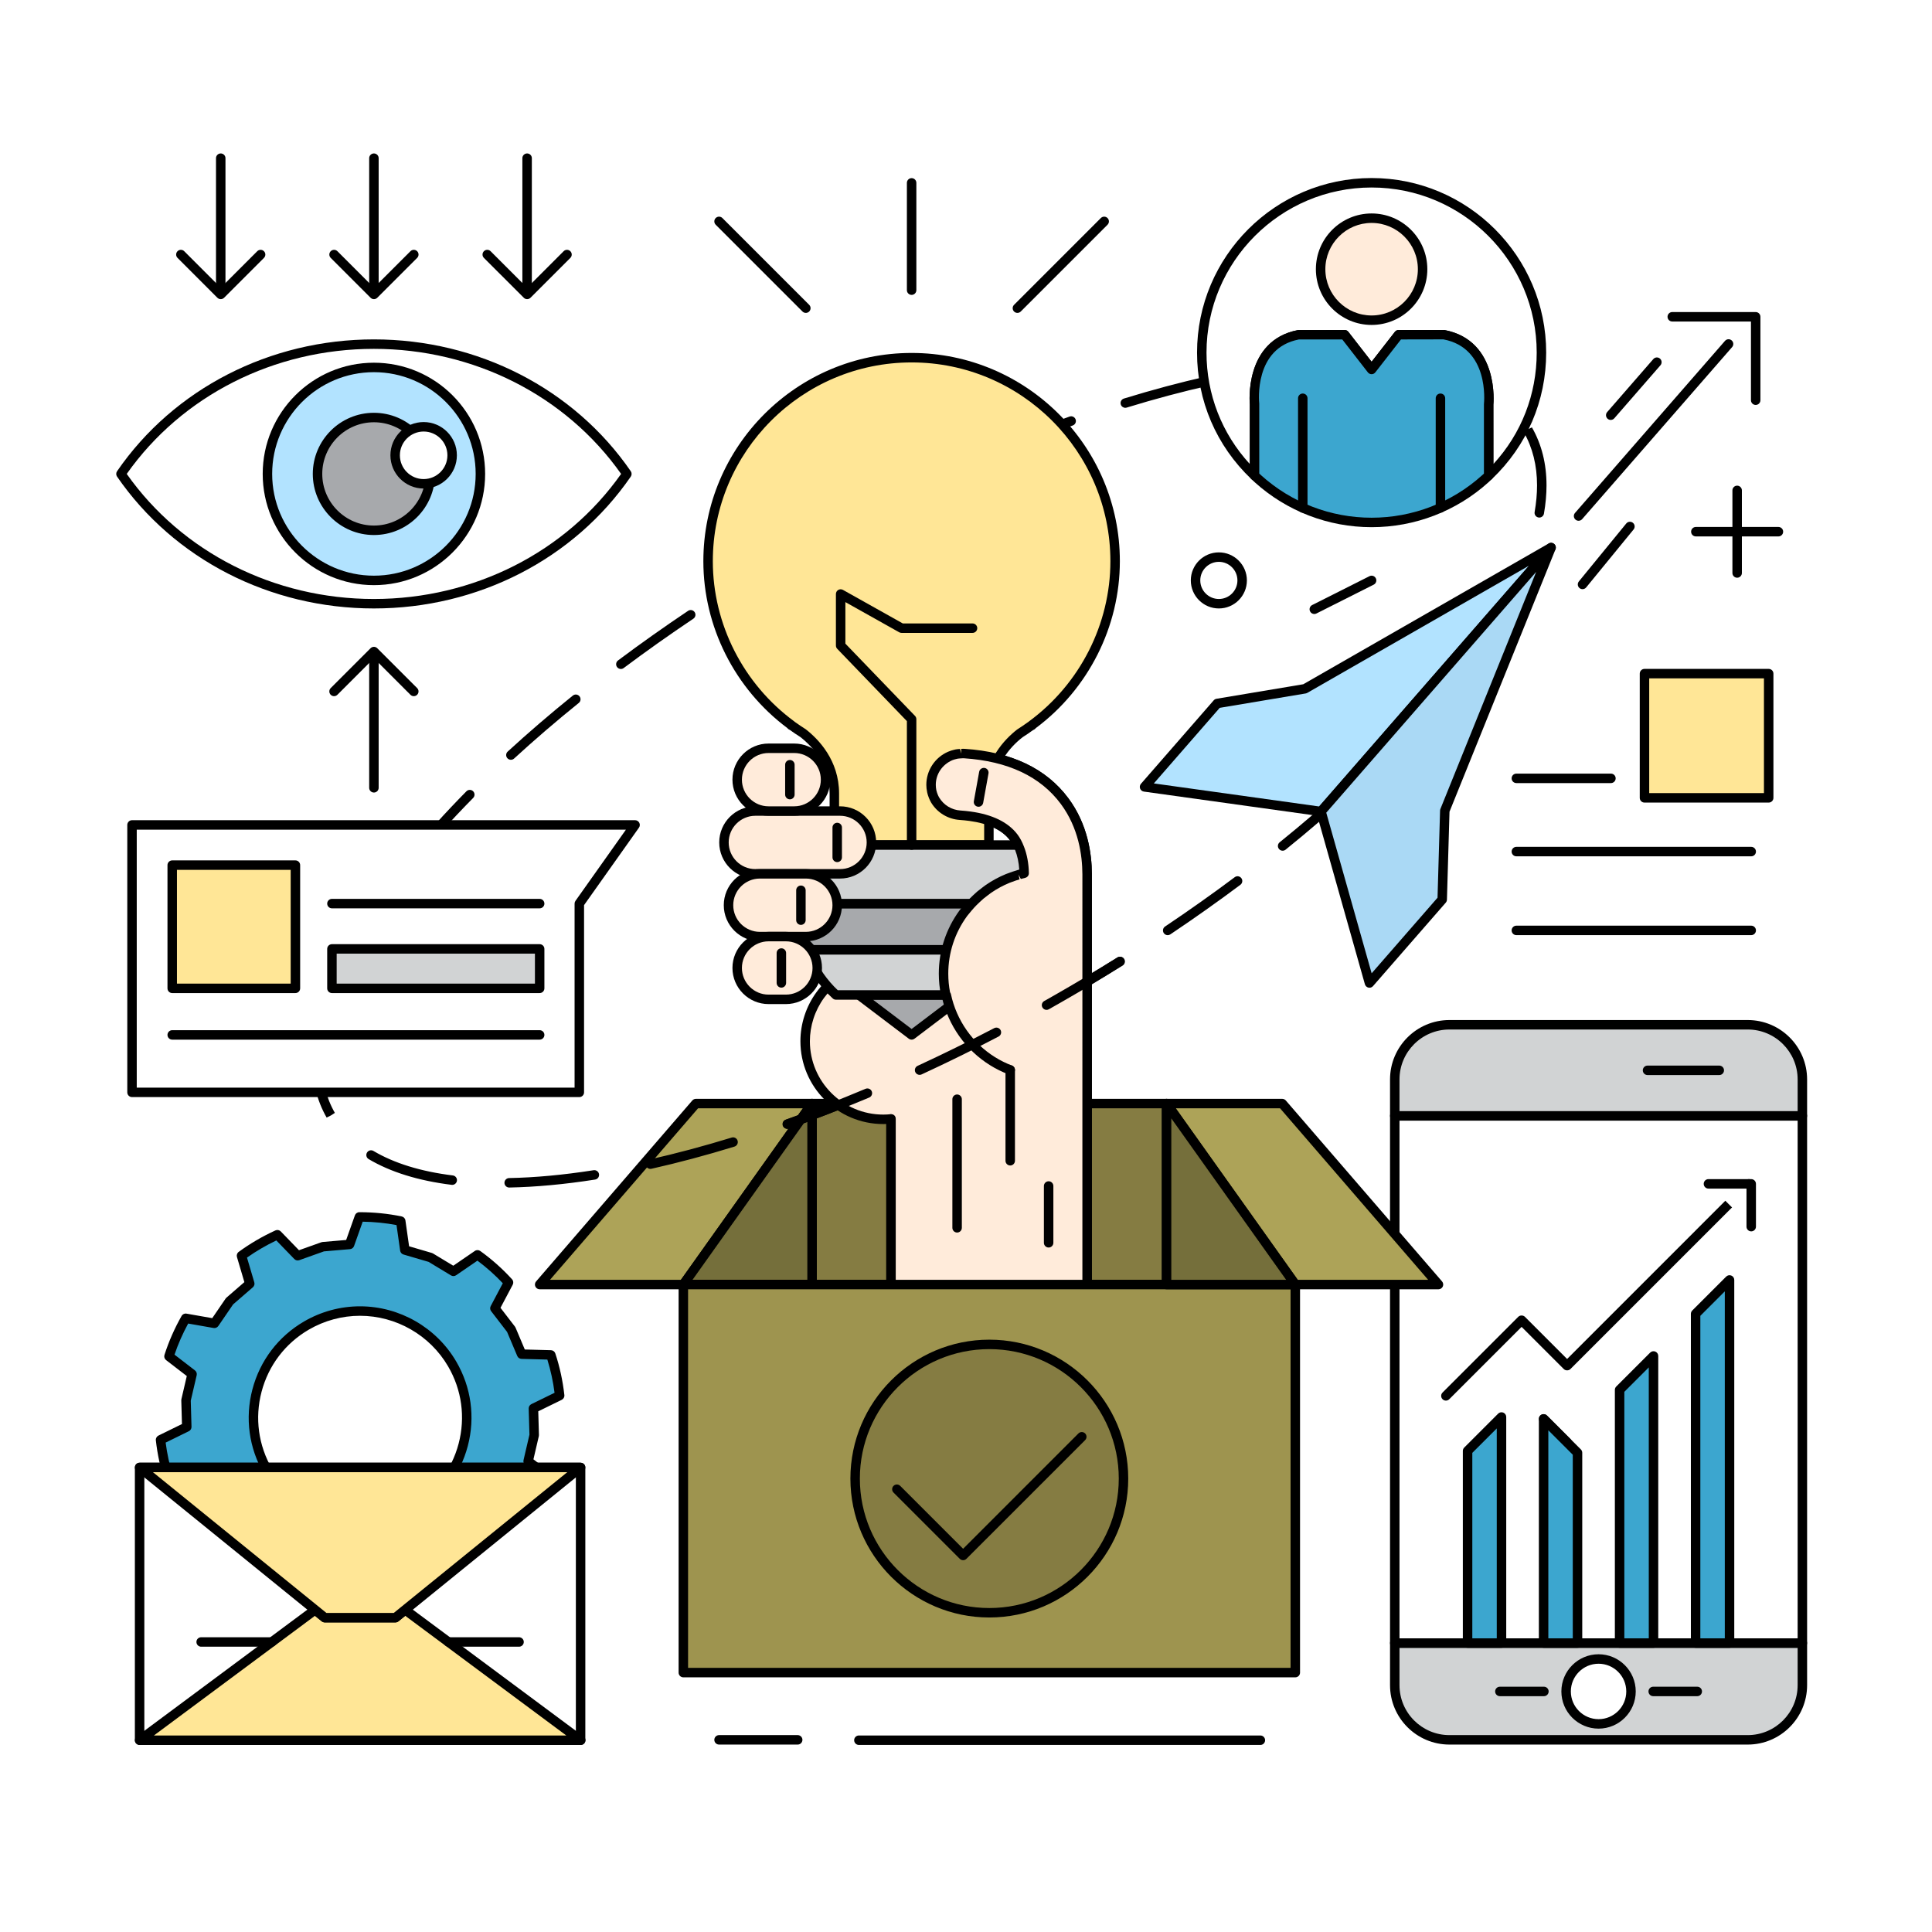 <?xml version="1.0" encoding="utf-8"?>
<!-- Generator: Adobe Illustrator 27.5.0, SVG Export Plug-In . SVG Version: 6.00 Build 0)  -->
<svg version="1.1" id="Layer_1" xmlns="http://www.w3.org/2000/svg" xmlns:xlink="http://www.w3.org/1999/xlink" x="0px" y="0px"
	 viewBox="0 0 800 800" style="enable-background:new 0 0 800 800;" xml:space="preserve">
<g>
	<rect style="fill:#FFFFFF;" width="800" height="800"/>
</g>
<g>
	<g>
		<g>
			<path style="fill:#D1D3D4;" d="M577.541,697.799c0,12.498,10.122,22.631,22.624,22.631h123.531
				c12.495,0,22.628-10.133,22.628-22.631v-17.444H577.541V697.799z"/>
			<path d="M723.696,722.39H600.165c-13.555,0-24.583-11.032-24.583-24.591v-17.444c0-1.083,0.876-1.96,1.959-1.96h168.783
				c1.083,0,1.96,0.877,1.96,1.96v17.444C748.284,711.357,737.255,722.39,723.696,722.39z M579.502,682.315v15.484
				c0,11.4,9.271,20.672,20.663,20.672h123.531c11.396,0,20.668-9.271,20.668-20.672v-15.484H579.502z"/>
		</g>
		<g>
			<rect x="577.541" y="462.053" style="fill:#FFFFFF;" width="168.783" height="218.302"/>
			<path d="M746.324,682.315H577.541c-1.083,0-1.959-0.877-1.959-1.96V462.053c0-1.083,0.876-1.96,1.959-1.96h168.783
				c1.083,0,1.96,0.877,1.96,1.96v218.302C748.284,681.438,747.407,682.315,746.324,682.315z M579.502,678.394h164.862V464.012
				H579.502V678.394z"/>
		</g>
		<g>
			<path style="fill:#D1D3D4;" d="M746.324,446.971c0-12.499-10.133-22.633-22.628-22.633H600.165
				c-12.502,0-22.624,10.134-22.624,22.633v15.082h168.783V446.971z"/>
			<path d="M746.324,464.012H577.541c-1.083,0-1.959-0.876-1.959-1.959v-15.082c0-13.56,11.028-24.592,24.583-24.592h123.531
				c13.559,0,24.588,11.032,24.588,24.592v15.082C748.284,463.136,747.407,464.012,746.324,464.012z M579.502,460.093h164.862
				v-13.122c0-11.4-9.271-20.672-20.668-20.672H600.165c-11.392,0-20.663,9.272-20.663,20.672V460.093z"/>
		</g>
	</g>
	<g>
		<path style="fill:#FFFFFF;" d="M675.363,700.39c0,7.424-6.006,13.442-13.429,13.442c-7.427,0-13.444-6.018-13.444-13.442
			c0-7.418,6.018-13.435,13.444-13.435C669.357,686.954,675.363,692.972,675.363,700.39z"/>
		<path d="M661.935,715.791c-8.494,0-15.404-6.91-15.404-15.401c0-8.489,6.91-15.396,15.404-15.396
			c8.487,0,15.389,6.906,15.389,15.396C677.323,708.881,670.422,715.791,661.935,715.791z M661.935,688.914
			c-6.331,0-11.483,5.148-11.483,11.475c0,6.333,5.152,11.481,11.483,11.481c6.324,0,11.47-5.147,11.47-11.481
			C673.404,694.063,668.259,688.914,661.935,688.914z"/>
	</g>
	<g>
		<line style="fill:#FFFFFF;" x1="684.559" y1="700.39" x2="702.796" y2="700.39"/>
		<path d="M702.796,702.351h-18.237c-1.083,0-1.96-0.877-1.96-1.961c0-1.082,0.877-1.959,1.96-1.959h18.237
			c1.083,0,1.96,0.877,1.96,1.959C704.756,701.474,703.879,702.351,702.796,702.351z"/>
	</g>
	<g>
		<line style="fill:#FFFFFF;" x1="621.066" y1="700.39" x2="639.304" y2="700.39"/>
		<path d="M639.304,702.351h-18.237c-1.083,0-1.96-0.877-1.96-1.961c0-1.082,0.877-1.959,1.96-1.959h18.237
			c1.083,0,1.959,0.877,1.959,1.959C641.263,701.474,640.387,702.351,639.304,702.351z"/>
	</g>
	<g>
		<line style="fill:#FFFFFF;" x1="711.913" y1="443.199" x2="682.208" y2="443.199"/>
		<path d="M711.913,445.159h-29.705c-1.083,0-1.96-0.876-1.96-1.96c0-1.083,0.877-1.96,1.96-1.96h29.705
			c1.084,0,1.961,0.877,1.961,1.96C713.874,444.283,712.997,445.159,711.913,445.159z"/>
	</g>
	<g>
		<polyline style="fill:#FFFFFF;" points="598.719,578.004 630.063,546.656 648.904,565.498 724.186,490.212 		"/>
		<path d="M598.719,579.964c-0.502,0-1.004-0.191-1.386-0.574c-0.767-0.766-0.767-2.006,0-2.771l31.344-31.349
			c0.734-0.735,2.037-0.735,2.771,0l17.456,17.456l73.896-73.9c0.766-0.767,2.006-0.767,2.771,0c0.766,0.766,0.766,2.006,0,2.771
			l-75.282,75.286c-0.735,0.735-2.037,0.735-2.772,0l-17.455-17.456l-29.958,29.962
			C599.721,579.773,599.221,579.964,598.719,579.964z"/>
	</g>
	<g>
		<polyline style="fill:#FFFFFF;" points="707.431,490.212 725.144,490.212 725.144,507.924 		"/>
		<path d="M725.144,509.884c-1.083,0-1.96-0.877-1.96-1.96v-15.752h-15.753c-1.083,0-1.959-0.877-1.959-1.96
			c0-1.083,0.876-1.96,1.959-1.96h17.713c1.084,0,1.959,0.877,1.959,1.96v17.712C727.102,509.007,726.227,509.884,725.144,509.884z"
			/>
	</g>
	<g>
		<polygon style="fill:#3CA6CF;" points="607.691,680.354 621.741,680.354 621.741,586.744 607.691,600.788 		"/>
		<path d="M621.741,682.315h-14.05c-1.083,0-1.96-0.877-1.96-1.96v-79.566c0-0.521,0.206-1.018,0.574-1.386l14.049-14.045
			c0.563-0.563,1.408-0.723,2.137-0.425c0.73,0.303,1.209,1.019,1.209,1.811v93.61C623.7,681.438,622.823,682.315,621.741,682.315z
			 M609.651,678.394h10.129v-86.92L609.651,601.6V678.394z"/>
	</g>
	<g>
		
			<rect x="644.038" y="585.508" transform="matrix(0.707 -0.707 0.707 0.707 -230.255 628.736)" style="fill:#FFFFFF;" width="0.002" height="13.762"/>
		<path d="M648.904,599.216c-0.218,0-0.44-0.039-0.648-0.111c-0.004,0-0.004,0-0.004,0s0,0-0.004,0l0,0
			c-0.003,0-0.003-0.005-0.003-0.005c-0.004,0-0.004,0-0.004,0h-0.004c-0.168-0.06-0.333-0.145-0.483-0.256l0,0
			c-0.003-0.004-0.007-0.004-0.011-0.007l0,0c0,0,0-0.004-0.004-0.004l0,0c0,0-0.004,0-0.004-0.005l0,0
			c-0.003,0-0.003,0-0.003-0.004c0,0,0,0-0.004,0l0,0c-0.004-0.004-0.004-0.004-0.004-0.004s-0.009-0.003-0.005-0.003h-0.004v-0.004
			c-0.003,0-0.003,0-0.003,0l-0.004-0.004l0,0l-0.004-0.004l0,0c-0.004,0-0.004-0.004-0.004-0.004h-0.004c0,0,0-0.003-0.004-0.003
			l0,0l-0.003-0.004l0,0l-0.005-0.005l0,0c-0.004,0-0.004-0.004-0.004-0.004c-0.004,0-0.004,0-0.004,0s0-0.004-0.004-0.004l0,0
			l-0.003-0.003l0,0c-0.016-0.012-0.031-0.027-0.046-0.039l0,0c-0.027-0.022-0.051-0.045-0.077-0.068l0,0l-0.004-0.004l0,0
			c-0.004-0.004-0.004-0.004-0.004-0.004s0,0-0.004-0.003l0,0c-0.003,0-0.003-0.005-0.003-0.005s0,0-0.004-0.004l0,0
			c0,0,0,0-0.004-0.004l0,0l-0.004-0.004l0,0c-0.005-0.004-0.005-0.004-0.005-0.004l0,0l-9.73-9.73
			c-0.386-0.387-0.578-0.893-0.574-1.393c0-0.502,0.192-1,0.574-1.383c0.767-0.766,2.006-0.766,2.772,0l9.73,9.734
			c0,0,0,0,0.004,0.004l0,0l0.003,0.005l0,0c0.004,0.003,0.004,0.003,0.004,0.003s0,0,0.004,0.004l0,0c0,0,0,0,0.005,0.004l0,0
			l0.004,0.004l0,0l0.003,0.004l0,0c0.732,0.762,0.732,1.964-0.003,2.722l0,0c-0.004,0.003-0.004,0.003-0.004,0.003l-0.005,0.004
			c0,0,0,0-0.004,0.005l0,0c0,0,0,0-0.004,0.004l0,0l-0.003,0.004l0,0c-0.004,0.003-0.004,0.003-0.004,0.003l0,0l0,0
			c0,0,0,0-0.004,0.004l0,0c0,0,0,0-0.004,0.004l0,0c0,0.004-0.004,0.004-0.004,0.004s0,0-0.003,0.004l0,0c0,0,0,0-0.004,0.005l0,0
			l-0.005,0.003l0,0l-0.004,0.004l0,0C649.884,599.031,649.394,599.216,648.904,599.216z"/>
	</g>
	<g>
		<polygon style="fill:#3CA6CF;" points="648.904,597.255 639.174,587.524 639.174,680.354 653.214,680.354 653.214,601.559 
			648.904,597.255 		"/>
		<path d="M653.214,682.315h-14.04c-1.084,0-1.961-0.877-1.961-1.96v-92.83c0-0.793,0.479-1.509,1.21-1.812
			c0.731-0.294,1.573-0.134,2.137,0.426l14.041,14.033c0.367,0.368,0.574,0.865,0.574,1.387v78.796
			C655.175,681.438,654.298,682.315,653.214,682.315z M641.133,678.394h10.121V602.37l-10.121-10.114V678.394z"/>
	</g>
	<g>
		<polygon style="fill:#3CA6CF;" points="670.644,680.354 684.688,680.354 684.688,561.471 670.644,575.512 		"/>
		<path d="M684.688,682.315h-14.045c-1.084,0-1.96-0.877-1.96-1.96V575.512c0-0.521,0.207-1.018,0.574-1.386l14.045-14.041
			c0.564-0.564,1.413-0.728,2.137-0.425c0.73,0.302,1.209,1.017,1.209,1.81v118.884
			C686.648,681.438,685.772,682.315,684.688,682.315z M672.603,678.394h10.125V566.202l-10.125,10.121V678.394z"/>
	</g>
	<g>
		<polygon style="fill:#3CA6CF;" points="702.114,544.042 702.114,680.354 716.162,680.354 716.162,529.996 		"/>
		<path d="M716.162,682.315h-14.048c-1.084,0-1.96-0.877-1.96-1.96V544.042c0-0.521,0.206-1.019,0.574-1.386l14.049-14.046
			c0.563-0.562,1.404-0.723,2.136-0.424c0.731,0.302,1.21,1.018,1.21,1.81v150.358C718.123,681.438,717.246,682.315,716.162,682.315
			z M704.073,678.394h10.13V534.727l-10.13,10.125V678.394z"/>
	</g>
</g>
<g>
	<polygon style="fill:#857C42;" points="409.644,531.902 409.659,531.902 483.051,531.902 483.051,456.961 482.848,456.961 
		409.659,456.961 409.644,456.961 336.256,456.961 336.256,531.902 	"/>
	<path d="M483.051,533.863H336.256c-1.083,0-1.96-0.877-1.96-1.961v-74.941c0-1.083,0.877-1.96,1.96-1.96h146.591
		c1.083,0,2.162,0.877,2.162,1.96v74.941C485.01,532.986,484.133,533.863,483.051,533.863z M338.216,529.943h142.875v-71.022
		H338.216V529.943z"/>
</g>
<g>
	<polygon style="fill:#ADA358;" points="288.165,456.961 223.463,531.902 282.958,531.902 336.256,456.961 	"/>
	<path d="M282.958,533.863h-59.495c-0.766,0-1.462-0.448-1.784-1.146c-0.318-0.696-0.199-1.515,0.298-2.098l64.702-74.941
		c0.375-0.428,0.915-0.678,1.485-0.678h48.092c0.735,0,1.405,0.41,1.742,1.06c0.337,0.655,0.279,1.44-0.146,2.036l-53.298,74.942
		C284.187,533.557,283.594,533.863,282.958,533.863z M227.743,529.943h54.205l50.511-71.022H289.06L227.743,529.943z"/>
</g>
<g>
	<polygon style="fill:#756F3B;" points="336.256,456.961 282.958,531.902 336.256,531.902 	"/>
	<path d="M336.256,533.863h-53.298c-0.735,0-1.405-0.41-1.742-1.061c-0.337-0.655-0.279-1.439,0.146-2.036l53.298-74.942
		c0.494-0.692,1.371-0.988,2.193-0.73c0.812,0.26,1.363,1.014,1.363,1.867v74.941C338.216,532.986,337.34,533.863,336.256,533.863z
		 M286.756,529.943h47.54v-66.846L286.756,529.943z"/>
</g>
<g>
	<path d="M210.842,491.731c-1.064,0-1.941-0.854-1.96-1.922c-0.019-1.083,0.842-1.979,1.922-1.998
		c10.772-0.203,22.547-1.298,35.003-3.25c1.045-0.164,2.067,0.559,2.239,1.635c0.168,1.067-0.563,2.071-1.634,2.239
		c-12.629,1.98-24.584,3.089-35.532,3.296C210.865,491.731,210.854,491.731,210.842,491.731z M187.265,490.629
		c-0.08,0-0.16-0.004-0.245-0.015c-13.762-1.7-25.326-5.287-34.372-10.658c-0.934-0.551-1.24-1.753-0.685-2.683
		c0.547-0.935,1.753-1.245,2.684-0.686c8.579,5.092,19.63,8.502,32.856,10.137c1.072,0.134,1.837,1.11,1.704,2.185
		C189.083,489.902,188.237,490.629,187.265,490.629z M269.311,484.01c-0.9,0-1.707-0.62-1.914-1.531
		c-0.233-1.056,0.429-2.105,1.486-2.343c10.979-2.461,22.448-5.522,34.092-9.099c1.026-0.321,2.132,0.26,2.446,1.297
		c0.318,1.034-0.26,2.129-1.298,2.447c-11.736,3.605-23.305,6.695-34.384,9.184C269.595,483.995,269.453,484.01,269.311,484.01z
		 M325.978,467.439c-0.808,0-1.561-0.501-1.849-1.305c-0.359-1.019,0.172-2.141,1.194-2.504
		c10.811-3.832,21.893-8.131,32.933-12.778c1.007-0.409,2.151,0.054,2.568,1.045c0.421,0.999-0.049,2.147-1.044,2.568
		c-11.113,4.675-22.264,9-33.147,12.862C326.418,467.404,326.196,467.439,325.978,467.439z M135.257,462.769l1.753-0.877
		l-1.757,0.869c-3.989-6.955-6.014-15.021-6.014-23.956c0-3.709,0.352-7.618,1.044-11.606c0.184-1.068,1.221-1.811,2.263-1.596
		c1.068,0.183,1.784,1.197,1.596,2.262c-0.651,3.774-0.983,7.453-0.983,10.94c0,8.242,1.852,15.653,5.501,22.023l-1.65,1.064
		L135.257,462.769z M380.631,445.079c-0.739,0-1.448-0.421-1.78-1.137c-0.452-0.983-0.024-2.148,0.956-2.604
		c10.55-4.872,21.219-10.121,31.716-15.607c0.961-0.494,2.14-0.13,2.646,0.83c0.501,0.961,0.129,2.144-0.831,2.646
		c-10.55,5.513-21.28,10.792-31.884,15.691C381.186,445.022,380.907,445.079,380.631,445.079z M433.201,418.168
		c-0.681,0-1.348-0.36-1.707-1c-0.532-0.94-0.199-2.135,0.747-2.667c1.695-0.957,3.392-1.918,5.087-2.887
		c8.51-4.873,17.027-9.972,25.318-15.151c0.912-0.57,2.124-0.299,2.699,0.624c0.574,0.915,0.295,2.125-0.624,2.699
		c-8.33,5.21-16.893,10.332-25.448,15.228c-1.704,0.977-3.408,1.944-5.111,2.901C433.859,418.087,433.531,418.168,433.201,418.168z
		 M139.165,406.982c-0.26,0-0.521-0.05-0.773-0.161c-0.996-0.425-1.455-1.581-1.026-2.572c4.238-9.861,10.152-20.342,17.575-31.152
		c0.612-0.888,1.83-1.114,2.726-0.505c0.892,0.612,1.117,1.833,0.505,2.726c-7.277,10.6-13.065,20.855-17.207,30.479
		C140.647,406.538,139.924,406.982,139.165,406.982z M483.52,387.237c-0.631,0-1.247-0.307-1.626-0.869
		c-0.604-0.899-0.364-2.117,0.535-2.718c9.884-6.63,19.589-13.501,28.845-20.422c0.865-0.655,2.09-0.475,2.744,0.394
		c0.647,0.869,0.472,2.098-0.394,2.745c-9.31,6.963-19.071,13.872-29.014,20.537C484.279,387.13,483.895,387.237,483.52,387.237z
		 M170.773,357.294c-0.436,0-0.876-0.145-1.24-0.444c-0.838-0.685-0.96-1.918-0.275-2.756c7.094-8.67,15.128-17.567,23.879-26.437
		c0.758-0.769,1.999-0.776,2.771-0.015c0.769,0.758,0.777,1.998,0.015,2.771c-8.663,8.781-16.617,17.585-23.634,26.161
		C171.903,357.049,171.34,357.294,170.773,357.294z M531.111,352.26c-0.57,0-1.137-0.249-1.523-0.727
		c-0.681-0.842-0.552-2.079,0.291-2.756c9.394-7.587,18.405-15.332,26.789-23.018c0.792-0.728,2.036-0.678,2.767,0.119
		c0.731,0.796,0.678,2.036-0.118,2.768c-8.441,7.744-17.518,15.542-26.972,23.178C531.98,352.119,531.544,352.26,531.111,352.26z
		 M211.55,314.611c-0.528,0-1.056-0.214-1.443-0.635c-0.731-0.796-0.682-2.037,0.119-2.768c8.483-7.787,17.556-15.584,26.969-23.183
		c0.842-0.681,2.075-0.547,2.756,0.291c0.681,0.842,0.551,2.078-0.291,2.756c-9.352,7.549-18.363,15.293-26.785,23.022
		C212.499,314.44,212.025,314.611,211.55,314.611z M575.016,312.771c-0.498,0-0.995-0.188-1.379-0.566
		c-0.768-0.758-0.777-2.002-0.015-2.772c8.655-8.762,16.609-17.563,23.642-26.149c0.685-0.842,1.918-0.961,2.756-0.276
		c0.839,0.685,0.961,1.922,0.276,2.756c-7.108,8.682-15.148,17.574-23.888,26.425C576.026,312.575,575.521,312.771,575.016,312.771z
		 M257.085,277.009c-0.597,0-1.183-0.272-1.569-0.785c-0.647-0.869-0.471-2.098,0.395-2.745
		c9.333-6.978,19.094-13.892,29.009-20.541c0.884-0.597,2.109-0.371,2.718,0.536c0.605,0.9,0.364,2.117-0.536,2.718
		c-9.857,6.615-19.561,13.486-28.841,20.426C257.908,276.882,257.494,277.009,257.085,277.009z M613.001,267.623
		c-0.383,0-0.77-0.111-1.109-0.345c-0.894-0.612-1.118-1.834-0.506-2.726c7.276-10.584,13.073-20.836,17.227-30.475
		c0.424-0.991,1.585-1.462,2.576-1.022c0.991,0.429,1.45,1.58,1.022,2.576c-4.253,9.873-10.175,20.35-17.594,31.142
		C614.237,267.324,613.621,267.623,613.001,267.623z M305.846,243.674c-0.651,0-1.29-0.325-1.662-0.922
		c-0.574-0.915-0.294-2.124,0.624-2.699c8.299-5.19,16.89-10.335,25.529-15.286c1.677-0.961,3.354-1.914,5.03-2.852
		c0.938-0.52,2.136-0.195,2.668,0.754c0.528,0.945,0.191,2.14-0.754,2.668c-1.669,0.93-3.331,1.875-4.992,2.829
		c-8.601,4.927-17.146,10.045-25.407,15.209C306.563,243.579,306.202,243.674,305.846,243.674z M357.092,214.317
		c-0.705,0-1.386-0.383-1.738-1.053c-0.501-0.961-0.129-2.144,0.831-2.646c10.584-5.527,21.311-10.81,31.88-15.695
		c0.984-0.451,2.148-0.026,2.604,0.957c0.451,0.984,0.022,2.148-0.958,2.604c-10.516,4.857-21.184,10.109-31.711,15.61
		C357.708,214.244,357.399,214.317,357.092,214.317z M637.389,214.313c-0.114,0-0.225-0.008-0.34-0.031
		c-1.068-0.184-1.78-1.202-1.593-2.266c0.666-3.813,1.003-7.526,1.003-11.04c0-8.238-1.85-15.649-5.497-22.023l1.597-1.152
		l1.707-0.961l-1.707,0.961l1.784-0.827c4.012,7.009,6.036,15.071,6.036,24.002c0,3.74-0.356,7.679-1.064,11.714
		C639.15,213.643,638.323,214.313,637.389,214.313z M410.509,189.121c-0.766,0-1.493-0.452-1.807-1.198
		c-0.421-0.999,0.05-2.147,1.045-2.568c11.143-4.686,22.295-9.015,33.142-12.866c1.004-0.368,2.137,0.172,2.504,1.194
		c0.36,1.018-0.172,2.14-1.194,2.504c-10.775,3.82-21.858,8.123-32.929,12.781C411.022,189.071,410.762,189.121,410.509,189.121z
		 M465.966,168.863c-0.838,0-1.615-0.54-1.872-1.386c-0.317-1.034,0.261-2.128,1.298-2.446c11.764-3.614,23.332-6.707,34.38-9.188
		c1.071-0.226,2.106,0.433,2.343,1.486c0.237,1.056-0.429,2.105-1.485,2.342c-10.948,2.458-22.417,5.52-34.09,9.103
		C466.349,168.836,466.157,168.863,465.966,168.863z M615.887,163.412c-0.341,0-0.685-0.088-0.995-0.271
		c-8.59-5.073-19.649-8.468-32.875-10.095c-1.076-0.13-1.841-1.11-1.707-2.182c0.134-1.076,1.143-1.853,2.182-1.707
		c13.766,1.692,25.338,5.26,34.392,10.608c0.934,0.551,1.244,1.753,0.692,2.683C617.208,163.067,616.558,163.412,615.887,163.412z
		 M523.406,155.258c-0.946,0-1.781-0.689-1.934-1.658c-0.168-1.068,0.563-2.071,1.635-2.239c12.62-1.983,24.571-3.097,35.528-3.311
		c0.983-0.172,1.975,0.843,1.998,1.922c0.018,1.083-0.839,1.976-1.922,1.998c-10.776,0.21-22.552,1.309-35,3.265
		C523.612,155.25,523.509,155.258,523.406,155.258z"/>
</g>
<g>
	<path style="fill:#FFEBDA;" d="M440.822,331.715c-8.788-11.829-22.765-18.455-41.518-19.684c-0.536-0.038-1.057,0.02-1.577,0.046
		c-0.532,0.034-1.068,0.065-1.588,0.157c-0.218,0.042-0.437,0.103-0.651,0.153c-0.662,0.161-1.32,0.345-1.94,0.605
		c-0.069,0.031-0.138,0.065-0.207,0.092c-4.598,2.006-7.81,6.569-7.81,11.898c0,0.865,0.092,1.707,0.249,2.526
		c0.026,0.099,0.05,0.195,0.076,0.295c0.127,0.586,0.318,1.144,0.524,1.699c0.241,0.571,0.471,1.137,0.781,1.666
		c0.015,0.031,0.038,0.065,0.053,0.1c2.102,3.529,5.892,6.01,10.355,6.305c1.409,0.092,2.76,0.233,4.061,0.409
		c8.511,1.156,14.6,4.085,18.123,8.748c1.045,1.386,1.799,2.939,2.415,4.537c1.332,3.395,1.854,7.047,1.906,10.324
		c-0.704,0.157-1.394,0.349-2.097,0.54c-6.21,1.715-11.833,4.824-16.56,8.927c-2.439,2.113-4.625,4.49-6.535,7.101
		c-5.129,7.024-8.18,15.657-8.18,25.024c0,2.936,0.298,5.803,0.869,8.57c-5.903-7.844-15.267-12.942-25.835-12.942
		c-14.39,0-26.563,9.397-30.763,22.387c-1.014,3.135-1.581,6.477-1.581,9.952c0,17.862,14.482,32.34,32.344,32.34
		c1.087,0,2.155-0.058,3.211-0.161v69.051h81.207v-50.936v-34.859v-0.375v-3.858v-78.337v-0.804v-1.164v-0.218
		C450.121,353.095,448.27,341.733,440.822,331.715z"/>
	<path d="M450.155,534.338h-81.207c-1.083,0-1.96-0.877-1.96-1.96v-66.953c-0.414,0.016-0.831,0.023-1.251,0.023
		c-18.915,0-34.303-15.385-34.303-34.3c0-3.567,0.563-7.12,1.677-10.558c4.59-14.198,17.701-23.742,32.626-23.742
		c8.686,0,16.816,3.205,23.083,8.958c-0.05-0.872-0.077-1.749-0.077-2.625c0-9.46,2.959-18.513,8.559-26.181
		c1.995-2.729,4.292-5.225,6.833-7.427c5.03-4.368,11.021-7.595,17.322-9.336c0.21-0.058,0.409-0.111,0.598-0.161
		c-0.189-2.932-0.773-5.703-1.712-8.096c-0.654-1.699-1.34-2.989-2.155-4.073c-3.181-4.215-8.842-6.902-16.82-7.985
		c-1.255-0.169-2.564-0.306-3.923-0.395c-4.95-0.325-9.402-3.039-11.913-7.258c-0.382-0.663-0.639-1.252-0.888-1.849
		c-0.337-0.876-0.556-1.527-0.701-2.205c-0.276-1.32-0.372-2.297-0.372-3.234c0-5.938,3.525-11.312,8.985-13.693
		c0.949-0.406,1.707-0.621,2.469-0.808l0.743-0.172c0.59-0.104,1.164-0.146,1.734-0.18l0.601,1.926l-0.126-1.956
		c0.313-0.02,0.627-0.039,0.949-0.039c0.045,0,0.471,0.012,0.517,0.015c19.347,1.268,33.805,8.158,42.955,20.473
		c7.974,10.726,9.686,22.926,9.72,31.271v170.559C452.116,533.461,451.239,534.338,450.155,534.338z M370.908,530.417h77.288
		V362.045c-0.029-7.966-1.607-19.286-8.945-29.162c-8.434-11.346-21.916-17.705-40.072-18.895c-0.471-0.015-0.716,0.007-0.946,0.023
		c-0.012,0-0.395,0.023-0.406,0.023c-0.501,0.034-0.931,0.058-1.348,0.13c-0.012,0.004-0.536,0.13-0.547,0.134
		c-0.544,0.13-1.102,0.283-1.627,0.501c-4.211,1.842-6.814,5.804-6.814,10.183c0,0.738,0.08,1.458,0.214,2.159
		c0.172,0.743,0.337,1.21,0.513,1.677c0.218,0.52,0.395,0.953,0.636,1.359c1.899,3.196,5.187,5.198,8.847,5.439
		c1.455,0.096,2.848,0.241,4.196,0.425c9.049,1.229,15.583,4.429,19.423,9.505c1.041,1.381,1.892,2.974,2.68,5.015
		c1.267,3.227,1.971,7.032,2.036,10.998c0.015,0.93-0.623,1.741-1.534,1.944c-0.606,0.134-1.198,0.295-1.804,0.46
		c-5.941,1.642-11.403,4.586-15.993,8.575c-2.32,2.006-4.418,4.287-6.24,6.776c-5.103,6.99-7.801,15.243-7.801,23.868
		c0,2.756,0.28,5.508,0.827,8.176c0.188,0.897-0.275,1.803-1.11,2.183c-0.834,0.367-1.822,0.126-2.373-0.608
		c-5.815-7.73-14.662-12.163-24.27-12.163c-13.219,0-24.829,8.453-28.898,21.032c-0.983,3.047-1.485,6.189-1.485,9.348
		c0,16.752,13.631,30.379,30.383,30.379c1.022,0,2.028-0.053,3.021-0.152c0.555-0.02,1.098,0.131,1.508,0.502
		c0.409,0.371,0.643,0.899,0.643,1.45V530.417z"/>
</g>
<g>
	<polygon style="fill:#A7A9AC;" points="377.48,411.993 355.649,411.993 377.484,428.538 399.323,411.993 	"/>
	<path d="M377.484,430.498c-0.417,0-0.834-0.134-1.182-0.398l-21.836-16.545c-0.67-0.509-0.941-1.389-0.674-2.186
		c0.268-0.8,1.015-1.336,1.857-1.336h43.674c0.842,0,1.589,0.536,1.857,1.336c0.268,0.797-0.004,1.677-0.673,2.186L378.667,430.1
		C378.318,430.364,377.901,430.498,377.484,430.498z M361.479,413.953l16.004,12.128l16.005-12.128H361.479z"/>
</g>
<g>
	<g>
		<path style="fill:#FFE696;" d="M461.752,232.382c0-46.542-37.73-84.271-84.268-84.271c-46.544,0-84.278,37.729-84.278,84.271
			c0,27.917,13.632,52.582,34.533,67.924l-0.13,0.031c0,0,0.237,0.119,0.563,0.298c1.443,1.038,2.921,2.04,4.425,2.994
			c5.29,4.138,12.889,12.281,12.889,24.94v21.341h63.994v-21.341c0-12.659,7.587-20.802,12.877-24.94
			c1.509-0.953,2.978-1.956,4.418-2.994c0.341-0.18,0.563-0.298,0.563-0.298l-0.115-0.031
			C448.123,284.963,461.752,260.299,461.752,232.382z"/>
		<path d="M409.479,351.87h-63.994c-1.083,0-1.96-0.877-1.96-1.96v-21.341c0-11.492-6.6-19.063-12.135-23.397
			c-1.378-0.861-2.89-1.883-4.364-2.944l-0.295-0.138c-0.298-0.15-0.547-0.368-0.731-0.632
			c-21.774-16.266-34.755-42.036-34.755-69.077c0-47.548,38.686-86.231,86.238-86.231c47.544,0,86.227,38.683,86.227,86.231
			c0,27.075-13.008,52.873-34.827,69.134c-0.161,0.227-0.368,0.414-0.624,0.552l-0.57,0.302c-1.241,0.915-2.745,1.941-4.283,2.917
			c-5.376,4.214-11.967,11.783-11.967,23.282v21.341C411.439,350.993,410.563,351.87,409.479,351.87z M347.446,347.95h60.073
			v-19.381c0-13.766,8.541-22.501,13.632-26.482c1.635-1.045,3.071-2.025,4.479-3.039l0.195-0.111
			c0.072-0.076,0.148-0.145,0.237-0.21c21.119-15.503,33.728-40.305,33.728-66.343c0-45.386-36.921-82.311-82.307-82.311
			c-45.389,0-82.318,36.925-82.318,82.311c0,26.038,12.61,50.84,33.733,66.343c0.085,0.065,0.164,0.134,0.237,0.207
			c1.6,1.133,3.043,2.113,4.509,3.039c5.252,4.1,13.8,12.839,13.8,26.598V347.95z"/>
	</g>
	<g>
		<g>
			<path style="fill:#D1D3D4;" d="M346.141,411.993h62.688c5.563-5.068,9.865-11.48,12.46-18.708h-87.604
				C336.283,400.513,340.586,406.925,346.141,411.993z"/>
			<path d="M408.828,413.953h-62.688c-0.49,0-0.961-0.184-1.321-0.513c-5.814-5.302-10.301-12.043-12.98-19.492
				c-0.214-0.602-0.126-1.268,0.241-1.788c0.368-0.525,0.964-0.834,1.604-0.834h87.604c0.64,0,1.237,0.31,1.604,0.831
				c0.367,0.524,0.456,1.19,0.241,1.792c-2.676,7.449-7.166,14.19-12.985,19.492C409.789,413.77,409.318,413.953,408.828,413.953z
				 M346.91,410.033h61.149c4.402-4.149,7.94-9.21,10.347-14.788h-81.839C338.978,400.823,342.515,405.88,346.91,410.033z"/>
		</g>
		<g>
			<path style="fill:#A7A9AC;" d="M424.049,374.165h-93.133v3.468c0,5.497,1.003,10.765,2.768,15.653h87.604
				c1.758-4.888,2.761-10.156,2.761-15.653V374.165z"/>
			<path d="M421.288,395.246h-87.604c-0.827,0-1.562-0.517-1.845-1.294c-1.914-5.302-2.883-10.792-2.883-16.319v-3.468
				c0-1.084,0.877-1.96,1.96-1.96h93.133c1.083,0,1.96,0.876,1.96,1.96v3.468c0,5.516-0.969,11.005-2.875,16.315
				C422.853,394.725,422.116,395.246,421.288,395.246z M335.081,391.326h84.807c1.462-4.475,2.201-9.076,2.201-13.693v-1.508
				h-89.213v1.508C332.876,382.257,333.619,386.854,335.081,391.326z"/>
		</g>
		<g>
			<rect x="330.916" y="349.91" style="fill:#D1D3D4;" width="93.133" height="24.254"/>
			<path d="M424.049,376.125h-93.133c-1.083,0-1.96-0.877-1.96-1.96V349.91c0-1.083,0.877-1.96,1.96-1.96h93.133
				c1.083,0,1.96,0.877,1.96,1.96v24.254C426.009,375.248,425.132,376.125,424.049,376.125z M332.876,372.205h89.213V351.87h-89.213
				V372.205z"/>
		</g>
	</g>
	<g>
		<path d="M377.484,351.87c-1.082,0-1.96-0.877-1.96-1.96v-51.315l-28.84-29.928c-0.353-0.364-0.547-0.85-0.547-1.359v-21.337
			c0-0.697,0.367-1.34,0.968-1.692c0.604-0.356,1.351-0.352,1.948-0.019l24.779,13.892h28.871c1.084,0,1.96,0.877,1.96,1.96
			c0,1.083-0.876,1.96-1.96,1.96h-29.384c-0.337,0-0.666-0.088-0.957-0.249l-22.306-12.506v17.199l28.84,29.928
			c0.353,0.364,0.548,0.85,0.548,1.359v52.107C379.444,350.993,378.567,351.87,377.484,351.87z"/>
	</g>
</g>
<g>
	<path style="fill:#FFEBDA;" d="M360.836,348.831c0,7.181-5.814,13-12.984,13h-35.084c-7.17,0-12.993-5.819-12.993-13l0,0
		c0-7.166,5.823-12.993,12.993-12.993h35.084C355.021,335.838,360.836,341.665,360.836,348.831L360.836,348.831z"/>
	<path d="M347.852,363.79h-35.084c-8.246,0-14.953-6.71-14.953-14.96c0-8.246,6.707-14.952,14.953-14.952h35.084
		c8.242,0,14.944,6.707,14.944,14.952C362.796,357.08,356.093,363.79,347.852,363.79z M312.768,337.798
		c-6.083,0-11.033,4.95-11.033,11.033c0,6.086,4.95,11.04,11.033,11.04h35.084c6.079,0,11.025-4.954,11.025-11.04
		c0-6.083-4.946-11.033-11.025-11.033H312.768z"/>
</g>
<g>
	<path style="fill:#FFEBDA;" d="M341.849,322.846c0,7.174-5.818,12.992-12.989,12.992h-10.615c-7.173,0-12.992-5.818-12.992-12.992
		l0,0c0-7.182,5.819-13,12.992-13h10.615C336.031,309.846,341.849,315.664,341.849,322.846L341.849,322.846z"/>
	<path d="M328.86,337.798h-10.615c-8.245,0-14.952-6.707-14.952-14.952c0-8.25,6.707-14.96,14.952-14.96h10.615
		c8.242,0,14.949,6.71,14.949,14.96C343.809,331.091,337.102,337.798,328.86,337.798z M318.245,311.806
		c-6.082,0-11.032,4.954-11.032,11.04c0,6.082,4.95,11.033,11.032,11.033h10.615c6.083,0,11.029-4.95,11.029-11.033
		c0-6.086-4.946-11.04-11.029-11.04H318.245z"/>
</g>
<g>
	<path style="fill:#FFEBDA;" d="M346.672,374.823c0,7.181-5.818,13-13,13h-19.014c-7.177,0-12.996-5.819-12.996-13l0,0
		c0-7.174,5.819-12.993,12.996-12.993h19.014C340.854,361.831,346.672,367.649,346.672,374.823L346.672,374.823z"/>
	<path d="M333.672,389.783h-19.014c-8.245,0-14.956-6.71-14.956-14.96c0-8.246,6.71-14.953,14.956-14.953h19.014
		c8.249,0,14.96,6.706,14.96,14.953C348.632,383.072,341.921,389.783,333.672,389.783z M314.658,363.79
		c-6.086,0-11.036,4.949-11.036,11.033c0,6.086,4.95,11.04,11.036,11.04h19.014c6.086,0,11.04-4.954,11.04-11.04
		c0-6.084-4.954-11.033-11.04-11.033H314.658z"/>
</g>
<g>
	<path style="fill:#FFEBDA;" d="M338.412,400.815c0,7.182-5.815,12.993-12.985,12.993h-7.182c-7.173,0-12.992-5.811-12.992-12.993
		l0,0c0-7.174,5.819-12.993,12.992-12.993h7.182C332.597,387.823,338.412,393.642,338.412,400.815L338.412,400.815z"/>
	<path d="M325.427,415.768h-7.182c-8.245,0-14.952-6.707-14.952-14.952c0-8.246,6.707-14.952,14.952-14.952h7.182
		c8.242,0,14.944,6.706,14.944,14.952C340.371,409.06,333.669,415.768,325.427,415.768z M318.245,389.783
		c-6.082,0-11.032,4.95-11.032,11.033c0,6.083,4.95,11.032,11.032,11.032h7.182c6.079,0,11.024-4.949,11.024-11.032
		c0-6.082-4.945-11.033-11.024-11.033H318.245z"/>
</g>
<g>
	<path style="fill:#FFEBDA;" d="M368.948,463.327v69.051h81.207v-50.936v-34.859v-0.375v-3.797v-0.061v-78.337v-0.061v-0.742v-1.164
		v-0.218c-0.034-8.732-1.886-20.093-9.333-30.111c-8.788-11.829-22.765-18.455-41.518-19.684c-0.536-0.038-1.057,0.02-1.577,0.046
		c-0.532,0.034-1.068,0.065-1.588,0.157c-0.218,0.042-0.437,0.103-0.651,0.153c-0.662,0.161-1.32,0.345-1.94,0.605
		c-0.069,0.031-0.138,0.065-0.207,0.092c-4.598,2.006-7.81,6.569-7.81,11.898c0,0.865,0.092,1.707,0.249,2.526
		c0.026,0.099,0.05,0.195,0.076,0.295c0.127,0.586,0.318,1.144,0.524,1.699c0.241,0.571,0.471,1.137,0.781,1.666
		c0.015,0.031,0.038,0.065,0.053,0.1c2.102,3.529,5.892,6.01,10.355,6.305c1.409,0.092,2.76,0.233,4.061,0.409
		c8.511,1.156,14.6,4.085,18.123,8.748c1.045,1.386,1.799,2.939,2.415,4.537c1.332,3.395,1.854,7.047,1.906,10.324
		c-0.704,0.157-1.394,0.349-2.097,0.54c-0.123,0.035-0.246,0.092-0.372,0.13c-1.141,0.325-2.255,0.716-3.357,1.133
		c-0.333,0.13-0.685,0.237-1.015,0.375c-2.782,1.141-5.405,2.572-7.854,4.249c-0.468,0.322-0.908,0.678-1.367,1.019
		c-0.689,0.517-1.389,1.041-2.06,1.6c-0.578,0.494-1.137,1.018-1.691,1.542c-0.471,0.44-0.942,0.892-1.393,1.351
		c-0.67,0.689-1.314,1.394-1.93,2.121c-0.26,0.298-0.505,0.608-0.754,0.915c-0.429,0.536-0.896,1.038-1.302,1.593
		c-5.129,7.024-8.18,15.657-8.18,25.024c0,2.936,0.298,5.803,0.869,8.57l0.275,0.321c2.446,11.504,9.459,21.318,19.132,27.336
		c2.305,1.44,4.759,2.657,7.335,3.633"/>
	<path d="M450.155,534.338h-81.207c-1.083,0-1.96-0.877-1.96-1.96v-69.051c0-1.084,0.876-1.959,1.96-1.959s1.96,0.875,1.96,1.959
		v67.09h77.288V362.045c-0.029-7.966-1.607-19.286-8.945-29.162c-8.434-11.346-21.916-17.705-40.072-18.895
		c-0.333-0.027-0.64,0.004-0.946,0.023c-0.012,0-0.395,0.023-0.406,0.023c-0.498,0.034-0.931,0.058-1.348,0.13
		c-0.012,0.004-0.536,0.13-0.547,0.134c-0.544,0.13-1.102,0.283-1.627,0.501c-4.211,1.842-6.814,5.804-6.814,10.183
		c0,0.738,0.08,1.458,0.214,2.159c0.172,0.743,0.337,1.21,0.513,1.677c0.218,0.52,0.395,0.953,0.636,1.359
		c1.899,3.196,5.187,5.198,8.847,5.439c1.455,0.096,2.848,0.241,4.196,0.425c9.049,1.229,15.583,4.429,19.423,9.505
		c1.041,1.381,1.892,2.974,2.68,5.015c1.267,3.227,1.971,7.032,2.036,10.998c0.015,0.93-0.623,1.741-1.534,1.944
		c-0.606,0.134-1.198,0.295-1.804,0.46l-0.915-1.765l0.391,1.937c-1.118,0.318-2.179,0.693-3.232,1.091l-0.949,0.349
		c-2.61,1.072-5.133,2.435-7.506,4.062c-0.272,0.184-0.536,0.387-0.801,0.593l-0.505,0.379c-0.678,0.509-1.34,1.003-1.972,1.532
		c-0.535,0.46-1.071,0.961-1.6,1.463c-0.46,0.429-0.911,0.861-1.344,1.301c-0.632,0.647-1.245,1.321-1.83,2.014l-1.267,1.527
		c-0.241,0.287-0.482,0.566-0.704,0.869c-5.103,6.99-7.801,15.243-7.801,23.868c0,2.587,0.245,5.175,0.731,7.69
		c0.184,0.233,0.31,0.505,0.371,0.796c2.293,10.783,8.946,20.289,18.249,26.076c2.201,1.375,4.555,2.542,6.993,3.465
		c1.015,0.382,1.524,1.516,1.142,2.527c-0.388,1.01-1.524,1.515-2.527,1.14c-2.684-1.019-5.268-2.296-7.679-3.805
		c-10.06-6.259-17.295-16.479-19.906-28.098c-0.191-0.241-0.321-0.525-0.382-0.827c-0.605-2.925-0.911-5.945-0.911-8.965
		c0-9.46,2.959-18.513,8.559-26.181c0.276-0.379,0.578-0.735,0.877-1.091l1.282-1.547c0.628-0.742,1.302-1.478,2.002-2.201
		c0.478-0.486,0.969-0.957,1.459-1.417c0.574-0.54,1.156-1.087,1.757-1.6c0.705-0.586,1.42-1.125,2.125-1.654l0.501-0.379
		c0.317-0.241,0.636-0.486,0.965-0.712c2.607-1.784,5.371-3.277,8.223-4.448c0.206-0.084,0.436-0.168,0.666-0.249l0.379-0.138
		c1.171-0.444,2.339-0.85,3.533-1.19c0.008-0.004,0.387-0.138,0.394-0.138c0.208-0.058,0.402-0.111,0.591-0.161
		c-0.189-2.932-0.773-5.703-1.712-8.096c-0.654-1.699-1.34-2.989-2.155-4.073c-3.181-4.215-8.842-6.902-16.82-7.985
		c-1.255-0.169-2.564-0.306-3.923-0.395c-4.95-0.325-9.402-3.039-11.913-7.258c-0.382-0.663-0.639-1.252-0.888-1.849
		c-0.337-0.876-0.556-1.527-0.701-2.205c-0.276-1.32-0.372-2.297-0.372-3.234c0-5.938,3.525-11.312,8.985-13.693
		c0.949-0.406,1.707-0.621,2.469-0.808l0.743-0.172c0.59-0.104,1.164-0.146,1.738-0.18l0.597,1.926l-0.126-1.956
		c0.486-0.031,0.98-0.054,1.466-0.023c19.347,1.268,33.805,8.158,42.955,20.473c7.974,10.726,9.686,22.926,9.72,31.271v170.559
		C452.116,533.461,451.239,534.338,450.155,534.338z"/>
</g>
<g>
	<path d="M327.073,330.988c-1.083,0-1.96-0.877-1.96-1.961v-12.372c0-1.083,0.876-1.96,1.96-1.96s1.96,0.877,1.96,1.96v12.372
		C329.033,330.111,328.156,330.988,327.073,330.988z"/>
</g>
<g>
	<path d="M346.672,356.98c-1.083,0-1.96-0.877-1.96-1.96v-12.373c0-1.083,0.876-1.959,1.96-1.959s1.96,0.876,1.96,1.959v12.373
		C348.632,356.103,347.756,356.98,346.672,356.98z"/>
</g>
<g>
	<path d="M331.644,382.973c-1.083,0-1.96-0.876-1.96-1.96v-12.372c0-1.083,0.877-1.96,1.96-1.96c1.083,0,1.96,0.877,1.96,1.96
		v12.372C333.603,382.096,332.727,382.973,331.644,382.973z"/>
</g>
<g>
	<path d="M323.551,408.961c-1.083,0-1.961-0.876-1.961-1.959v-12.373c0-1.083,0.877-1.96,1.961-1.96s1.959,0.877,1.959,1.96v12.373
		C325.511,408.085,324.635,408.961,323.551,408.961z"/>
</g>
<g>
	<path d="M405.185,334.058c-0.119,0-0.234-0.011-0.353-0.031c-1.064-0.195-1.772-1.213-1.581-2.278l2.205-12.177
		c0.191-1.072,1.221-1.75,2.277-1.581c1.064,0.195,1.772,1.214,1.581,2.277l-2.205,12.177
		C406.938,333.396,406.11,334.058,405.185,334.058z"/>
</g>
<g>
	<path d="M418.314,482.602c-1.083,0-1.96-0.877-1.96-1.96v-37.6c0-1.083,0.877-1.96,1.96-1.96c1.084,0,1.959,0.877,1.959,1.96v37.6
		C420.273,481.725,419.398,482.602,418.314,482.602z"/>
</g>
<g>
	<path d="M396.318,510.37c-1.083,0-1.96-0.877-1.96-1.96v-53.248c0-1.083,0.877-1.96,1.96-1.96s1.96,0.877,1.96,1.96v53.248
		C398.278,509.493,397.401,510.37,396.318,510.37z"/>
</g>
<g>
	<path d="M434.216,516.575c-1.083,0-1.96-0.877-1.96-1.96v-23.519c0-1.083,0.877-1.96,1.96-1.96c1.084,0,1.961,0.877,1.961,1.96
		v23.519C436.177,515.698,435.3,516.575,434.216,516.575z"/>
</g>
<g>
	<g>
		<polygon style="fill:#B2E3FF;" points="504.048,291.284 473.925,325.839 547.001,336.026 642.273,226.735 540.333,285.208 		"/>
		<path d="M547.001,337.986c-0.087,0-0.18-0.008-0.271-0.02l-73.077-10.186c-0.712-0.1-1.313-0.582-1.565-1.256
			c-0.249-0.674-0.11-1.432,0.359-1.971l30.123-34.556c0.299-0.345,0.708-0.571,1.152-0.647l35.941-6.018l101.635-58.298
			c0.827-0.478,1.884-0.287,2.492,0.456c0.604,0.738,0.589,1.811-0.038,2.53l-95.273,109.291
			C548.104,337.744,547.565,337.986,547.001,337.986z M477.778,324.396l68.442,9.544l86.912-99.701l-91.823,52.67
			c-0.203,0.115-0.426,0.195-0.651,0.233l-35.597,5.961L477.778,324.396z"/>
	</g>
	<g>
		<polygon style="fill:#AAD9F5;" points="567.065,407.036 597.188,372.48 598.259,335.704 642.273,226.735 547.001,336.026 		"/>
		<path d="M567.065,408.996c-0.142,0-0.288-0.016-0.429-0.046c-0.704-0.161-1.264-0.689-1.459-1.382l-20.063-71.011
			c-0.181-0.635-0.026-1.32,0.41-1.818l95.272-109.291c0.627-0.72,1.688-0.884,2.503-0.383c0.815,0.498,1.148,1.516,0.793,2.404
			l-43.885,108.644l-1.062,36.424c-0.015,0.452-0.183,0.888-0.482,1.229l-30.123,34.556
			C568.167,408.755,567.623,408.996,567.065,408.996z M549.176,336.516l18.793,66.505l27.282-31.298l1.049-36.075
			c0.007-0.234,0.057-0.46,0.142-0.678l39.65-98.159L549.176,336.516z"/>
	</g>
</g>
<g>
	<path d="M377.484,122.107c-1.082,0-1.96-0.876-1.96-1.96V75.723c0-1.084,0.877-1.96,1.96-1.96c1.083,0,1.96,0.876,1.96,1.96v44.424
		C379.444,121.23,378.567,122.107,377.484,122.107z"/>
</g>
<g>
	<path d="M421.288,129.568c-0.5,0-1.002-0.191-1.386-0.574c-0.765-0.766-0.765-2.006,0-2.771l35.931-35.934
		c0.766-0.766,2.006-0.766,2.771,0c0.765,0.766,0.765,2.006,0,2.771l-35.931,35.934C422.292,129.376,421.79,129.568,421.288,129.568
		z"/>
</g>
<g>
	<path d="M333.68,129.568c-0.501,0-1.003-0.191-1.385-0.574L296.36,93.06c-0.766-0.766-0.766-2.006,0-2.771
		c0.766-0.766,2.006-0.766,2.771,0l35.934,35.934c0.766,0.766,0.766,2.006,0,2.771C334.683,129.376,334.182,129.568,333.68,129.568z
		"/>
</g>
<g>
	<g>
		<path d="M326.127,467.435c-0.807,0-1.562-0.501-1.849-1.305c-0.36-1.019,0.168-2.14,1.191-2.504
			c10.814-3.832,21.892-8.131,32.936-12.778c1.003-0.409,2.151,0.055,2.568,1.046c0.421,0.998-0.053,2.147-1.044,2.567
			c-11.117,4.675-22.268,9-33.148,12.863C326.567,467.4,326.35,467.435,326.127,467.435z M380.788,445.079
			c-0.735,0-1.451-0.421-1.78-1.137c-0.451-0.983-0.026-2.148,0.957-2.604c10.546-4.872,21.219-10.121,31.715-15.607
			c0.962-0.49,2.137-0.134,2.646,0.83c0.502,0.961,0.127,2.144-0.834,2.646c-10.543,5.513-21.281,10.792-31.88,15.691
			C381.339,445.022,381.063,445.079,380.788,445.079z M433.351,418.168c-0.673,0-1.344-0.36-1.703-1
			c-0.532-0.94-0.203-2.135,0.746-2.667c1.696-0.957,3.388-1.918,5.084-2.887c8.498-4.865,17.024-9.961,25.327-15.151
			c0.914-0.574,2.124-0.299,2.701,0.624c0.571,0.915,0.296,2.125-0.627,2.699c-8.349,5.217-16.908,10.339-25.457,15.228
			c-1.699,0.977-3.403,1.944-5.11,2.901C434.01,418.087,433.68,418.168,433.351,418.168z"/>
	</g>
</g>
<g>
	<polygon style="fill:#ADA358;" points="530.938,456.961 483.051,456.961 536.359,531.902 595.648,531.902 	"/>
	<path d="M595.648,533.863h-59.289c-0.636,0-1.229-0.307-1.596-0.823l-53.31-74.942c-0.425-0.597-0.482-1.381-0.146-2.036
		c0.337-0.65,1.007-1.06,1.742-1.06h47.888c0.571,0,1.11,0.25,1.486,0.678l64.709,74.941c0.498,0.583,0.616,1.401,0.299,2.098
		C597.111,533.415,596.414,533.863,595.648,533.863z M537.37,529.943h53.994l-61.321-71.022h-43.191L537.37,529.943z"/>
</g>
<g>
	<polygon style="fill:#9E944F;" points="536.137,531.902 483.051,531.902 409.659,531.902 409.644,531.902 336.256,531.902 
		282.958,531.902 282.958,692.593 536.359,692.593 536.359,531.902 	"/>
	<path d="M536.359,694.553H282.958c-1.083,0-1.96-0.877-1.96-1.96v-160.69c0-1.083,0.876-1.959,1.96-1.959h253.178
		c1.084,0,2.184,0.876,2.184,1.959v160.69C538.32,693.676,537.443,694.553,536.359,694.553z M284.918,690.633h249.481v-156.77
		H284.918V690.633z"/>
</g>
<g>
	<polygon style="fill:#756F3B;" points="483.051,531.902 536.137,531.902 536.359,531.902 483.051,456.961 	"/>
	<path d="M536.359,533.863h-53.309c-1.084,0-1.96-0.877-1.96-1.961v-74.941c0-0.854,0.551-1.607,1.362-1.867
		c0.819-0.261,1.696,0.038,2.194,0.73l53.309,74.942c0.425,0.597,0.482,1.381,0.145,2.036
		C537.765,533.453,537.095,533.863,536.359,533.863z M485.01,529.943h47.549l-47.549-66.846V529.943z"/>
</g>
<g>
	<path style="fill:#FFFFFF;" d="M154.818,249.986c43.954,0,82.51-21.429,104.758-53.749
		c-22.249-32.316-60.805-53.742-104.758-53.742c-43.927,0-82.487,21.426-104.731,53.742
		C72.331,228.557,110.892,249.986,154.818,249.986z"/>
	<path d="M154.818,251.947c-43.062,0-82.815-20.411-106.347-54.6c-0.459-0.67-0.459-1.55,0-2.22
		c23.531-34.185,63.285-54.592,106.347-54.592c43.073,0,82.839,20.407,106.374,54.592c0.46,0.666,0.46,1.55,0,2.22
		C237.657,231.536,197.892,251.947,154.818,251.947z M52.476,196.237c22.892,32.454,61.042,51.79,102.343,51.79
		c41.312,0,79.474-19.336,102.37-51.79c-22.895-32.45-61.053-51.782-102.37-51.782C113.518,144.455,75.368,163.787,52.476,196.237z"
		/>
</g>
<g>
	<path style="fill:#B2E3FF;" d="M198.925,196.237c0,24.358-19.737,44.099-44.091,44.099c-24.347,0-44.096-19.741-44.096-44.099
		c0-24.35,19.749-44.087,44.096-44.087C179.188,152.15,198.925,171.887,198.925,196.237z"/>
	<path d="M154.834,242.296c-25.396,0-46.055-20.664-46.055-46.059c0-25.392,20.66-46.047,46.055-46.047
		c25.391,0,46.051,20.656,46.051,46.047C200.885,221.632,180.225,242.296,154.834,242.296z M154.834,154.109
		c-23.232,0-42.135,18.899-42.135,42.127c0,23.237,18.903,42.14,42.135,42.14s42.131-18.903,42.131-42.14
		C196.965,173.009,178.066,154.109,154.834,154.109z"/>
</g>
<g>
	<path style="fill:#A7A9AC;" d="M178.177,196.237c0,12.893-10.447,23.344-23.343,23.344c-12.901,0-23.351-10.451-23.351-23.344
		c0-12.889,10.45-23.347,23.351-23.347C167.73,172.89,178.177,183.348,178.177,196.237z"/>
	<path d="M154.834,221.54c-13.957,0-25.312-11.35-25.312-25.303c0-13.953,11.355-25.307,25.312-25.307
		c13.953,0,25.303,11.354,25.303,25.307C180.137,210.19,168.787,221.54,154.834,221.54z M154.834,174.85
		c-11.794,0-21.392,9.593-21.392,21.387c0,11.791,9.597,21.383,21.392,21.383c11.79,0,21.383-9.592,21.383-21.383
		C176.217,184.443,166.624,174.85,154.834,174.85z"/>
</g>
<g>
	<path style="fill:#FFFFFF;" d="M187.223,188.531c0,6.52-5.291,11.802-11.802,11.802c-6.515,0-11.798-5.282-11.798-11.802
		c0-6.516,5.283-11.806,11.798-11.806C181.932,176.726,187.223,182.016,187.223,188.531z"/>
	<path d="M175.421,202.293c-7.587,0-13.758-6.175-13.758-13.762c0-7.591,6.17-13.766,13.758-13.766s13.762,6.175,13.762,13.766
		C189.183,196.118,183.008,202.293,175.421,202.293z M175.421,178.686c-5.424,0-9.838,4.417-9.838,9.846
		c0,5.428,4.414,9.842,9.838,9.842c5.429,0,9.842-4.414,9.842-9.842C185.263,183.103,180.85,178.686,175.421,178.686z"/>
</g>
<g>
	<g>
		<path d="M218.265,123.141c-1.083,0-1.96-0.876-1.96-1.96V65.498c0-1.083,0.877-1.96,1.96-1.96c1.083,0,1.96,0.877,1.96,1.96
			v55.683C220.225,122.264,219.348,123.141,218.265,123.141z"/>
	</g>
	<g>
		<path d="M218.276,123.872c-0.501,0-1.003-0.192-1.385-0.575l-16.515-16.506c-0.766-0.766-0.766-2.006,0-2.771
			c0.766-0.766,2.006-0.766,2.771,0l15.128,15.121l15.121-15.121c0.766-0.766,2.006-0.766,2.772,0c0.766,0.766,0.766,2.006,0,2.771
			l-16.507,16.506C219.279,123.68,218.777,123.872,218.276,123.872z"/>
	</g>
</g>
<g>
	<g>
		<path d="M154.834,123.141c-1.083,0-1.961-0.876-1.961-1.96V65.498c0-1.083,0.877-1.96,1.961-1.96c1.083,0,1.96,0.877,1.96,1.96
			v55.683C156.794,122.264,155.917,123.141,154.834,123.141z"/>
	</g>
	<g>
		<path d="M154.834,123.872c-0.502,0-1.003-0.192-1.386-0.575l-16.503-16.506c-0.766-0.766-0.766-2.006,0-2.771
			c0.766-0.766,2.006-0.766,2.771,0l15.117,15.121l15.128-15.121c0.766-0.766,2.006-0.766,2.772,0c0.766,0.766,0.766,2.006,0,2.771
			l-16.515,16.506C155.837,123.68,155.335,123.872,154.834,123.872z"/>
	</g>
</g>
<g>
	<g>
		<path d="M91.403,123.141c-1.083,0-1.96-0.876-1.96-1.96V65.498c0-1.083,0.876-1.96,1.96-1.96c1.083,0,1.96,0.877,1.96,1.96v55.683
			C93.363,122.264,92.486,123.141,91.403,123.141z"/>
	</g>
	<g>
		<path d="M91.403,123.872L91.403,123.872c-0.521,0-1.018-0.208-1.386-0.575l-16.502-16.506c-0.766-0.766-0.766-2.006,0-2.771
			c0.766-0.766,2.006-0.766,2.771,0l15.117,15.121l15.124-15.121c0.766-0.766,2.006-0.766,2.772,0c0.766,0.766,0.766,2.006,0,2.771
			l-16.51,16.506C92.421,123.665,91.924,123.872,91.403,123.872z"/>
	</g>
</g>
<g>
	<g>
		<path d="M154.834,328.174c-1.083,0-1.961-0.876-1.961-1.959v-55.679c0-1.084,0.877-1.96,1.961-1.96c1.083,0,1.96,0.876,1.96,1.96
			v55.679C156.794,327.298,155.917,328.174,154.834,328.174z"/>
	</g>
	<g>
		<path d="M171.344,288.267c-0.502,0-1.003-0.191-1.386-0.574l-15.124-15.121l-15.121,15.121c-0.766,0.765-2.006,0.765-2.771,0
			c-0.766-0.766-0.766-2.006,0-2.772l16.506-16.507c0.766-0.766,2.006-0.766,2.771,0l16.51,16.507c0.766,0.766,0.766,2.006,0,2.772
			C172.347,288.076,171.845,288.267,171.344,288.267z"/>
	</g>
</g>
<g>
	<path style="fill:#857C42;" d="M465.22,612.25c0,30.685-24.875,55.56-55.561,55.56c-30.686,0-55.568-24.874-55.568-55.56
		c0-30.69,24.882-55.565,55.568-55.565C440.345,556.685,465.22,581.56,465.22,612.25z"/>
	<path d="M409.659,669.769c-31.719,0-57.528-25.805-57.528-57.519c0-31.72,25.809-57.524,57.528-57.524
		c31.716,0,57.52,25.805,57.52,57.524C467.179,643.965,441.375,669.769,409.659,669.769z M409.659,558.646
		c-29.561,0-53.608,24.047-53.608,53.604s24.048,53.601,53.608,53.601c29.556,0,53.601-24.044,53.601-53.601
		S439.215,558.646,409.659,558.646z"/>
</g>
<g>
	<polyline style="fill:#857C42;" points="371.379,616.655 398.803,644.08 447.939,594.943 	"/>
	<path d="M398.803,646.039c-0.501,0-1.003-0.191-1.386-0.574l-27.424-27.424c-0.766-0.765-0.766-2.006,0-2.772
		c0.766-0.765,2.006-0.765,2.772,0l26.039,26.039l47.751-47.752c0.766-0.765,2.006-0.765,2.772,0c0.766,0.767,0.766,2.006,0,2.773
		l-49.137,49.136C399.806,645.849,399.304,646.039,398.803,646.039z"/>
</g>
<g>
	<rect x="680.945" y="278.935" style="fill:#FFE696;" width="51.434" height="51.437"/>
	<path d="M732.379,332.332h-51.434c-1.083,0-1.96-0.877-1.96-1.96v-51.437c0-1.083,0.877-1.961,1.96-1.961h51.434
		c1.083,0,1.959,0.877,1.959,1.961v51.437C734.338,331.455,733.462,332.332,732.379,332.332z M682.904,328.412h47.514v-47.518
		h-47.514V328.412z"/>
</g>
<g>
	<path d="M667.054,324.258h-39.157c-1.084,0-1.961-0.876-1.961-1.96s0.877-1.959,1.961-1.959h39.157
		c1.082,0,1.959,0.876,1.959,1.959S668.136,324.258,667.054,324.258z"/>
</g>
<g>
	<path d="M725.144,354.584h-97.247c-1.084,0-1.961-0.877-1.961-1.96c0-1.083,0.877-1.96,1.961-1.96h97.247
		c1.084,0,1.959,0.877,1.959,1.96C727.102,353.707,726.227,354.584,725.144,354.584z"/>
</g>
<g>
	<path d="M725.144,387.222h-97.247c-1.084,0-1.961-0.877-1.961-1.961c0-1.083,0.877-1.96,1.961-1.96h97.247
		c1.084,0,1.959,0.877,1.959,1.96C727.102,386.345,726.227,387.222,725.144,387.222z"/>
</g>
<g>
	<path d="M653.658,215.638c-0.459,0-0.915-0.157-1.286-0.482c-0.819-0.712-0.903-1.948-0.19-2.764l62.102-71.244
		c0.708-0.824,1.948-0.908,2.764-0.192c0.82,0.712,0.903,1.949,0.191,2.764l-62.102,71.244
		C654.749,215.412,654.206,215.638,653.658,215.638z"/>
</g>
<g>
	<path style="fill:#3CA6CF;" d="M88.785,547.965l-11.897-2.085c-2.84,5.01-5.171,10.293-6.921,15.755l9.57,7.369l-2.511,10.792
		l0.314,11.074l-10.856,5.325c0.631,5.653,1.833,11.288,3.655,16.813l12.093,0.329l4.31,10.209l6.768,8.782l-5.654,10.684
		c3.908,4.311,8.223,8.123,12.835,11.449l9.976-6.836l9.486,5.727l10.646,3.115l1.7,11.972c5.608,1.159,11.346,1.73,17.123,1.714
		l4.039-11.381l11.048-0.953l10.439-3.725l8.422,8.693c2.591-1.179,5.141-2.495,7.645-3.954c2.507-1.466,4.908-3.047,7.212-4.724
		l-3.43-11.6l8.376-7.254l6.263-9.153l11.901,2.084c2.841-5.022,5.183-10.298,6.921-15.761l-9.57-7.361l2.511-10.795l-0.314-11.082
		l10.856-5.31c-0.631-5.658-1.826-11.293-3.66-16.828l-12.089-0.321l-4.318-10.21l-6.753-8.781l5.654-10.685
		c-3.924-4.314-8.234-8.13-12.851-11.445l-9.968,6.832l-9.482-5.729l-10.642-3.12l-1.7-11.962c-5.62-1.165-11.358-1.73-17.13-1.72
		l-4.042,11.385l-11.04,0.945l-10.451,3.726l-8.414-8.687c-2.58,1.18-5.138,2.495-7.641,3.963c-2.507,1.458-4.916,3.035-7.22,4.72
		l3.43,11.595l-8.375,7.254L88.785,547.965z M126.859,548.899c21.054-12.284,48.091-5.176,60.375,15.886
		c12.292,21.055,5.195,48.089-15.878,60.381c-21.051,12.283-48.088,5.179-60.373-15.88
		C98.688,588.225,105.796,561.195,126.859,548.899z"/>
	<path d="M149.195,672.112c-5.842,0-11.661-0.589-17.295-1.757c-0.808-0.165-1.428-0.823-1.543-1.642l-1.523-10.72l-9.433-2.763
		c-0.161-0.046-0.317-0.115-0.463-0.203l-8.402-5.072l-8.938,6.121c-0.682,0.464-1.585,0.459-2.25-0.027
		c-4.816-3.472-9.237-7.414-13.142-11.721c-0.555-0.613-0.666-1.505-0.283-2.232l5.064-9.569l-5.999-7.783
		c-0.1-0.133-0.188-0.279-0.253-0.435l-3.816-9.047l-10.834-0.294c-0.827-0.023-1.551-0.563-1.807-1.348
		c-1.826-5.535-3.085-11.323-3.744-17.207c-0.092-0.823,0.344-1.615,1.087-1.979l9.723-4.769l-0.279-9.811
		c-0.003-0.169,0.012-0.337,0.05-0.502l2.228-9.563l-8.571-6.6c-0.654-0.506-0.922-1.366-0.673-2.151
		c1.776-5.539,4.157-10.964,7.086-16.124c0.41-0.723,1.24-1.121,2.04-0.964l10.657,1.868l5.547-8.116
		c0.096-0.138,0.211-0.264,0.337-0.375l7.419-6.427l-3.07-10.386c-0.234-0.792,0.053-1.65,0.724-2.137
		c2.369-1.733,4.853-3.356,7.392-4.834c2.477-1.451,5.107-2.813,7.81-4.051c0.754-0.345,1.646-0.176,2.224,0.422l7.533,7.778
		l9.264-3.3c0.157-0.058,0.325-0.092,0.49-0.107l9.784-0.839l3.621-10.194c0.276-0.781,1.015-1.306,1.841-1.306
		c6.052,0,11.894,0.594,17.533,1.761c0.808,0.165,1.428,0.823,1.543,1.643l1.523,10.711l9.429,2.768
		c0.161,0.046,0.318,0.115,0.463,0.203l8.402,5.076l8.927-6.117c0.678-0.471,1.574-0.46,2.251,0.022
		c4.778,3.434,9.207,7.376,13.157,11.721c0.555,0.609,0.666,1.506,0.283,2.232l-5.068,9.574l5.987,7.782
		c0.099,0.131,0.188,0.275,0.252,0.433l3.824,9.046l10.83,0.287c0.823,0.023,1.546,0.559,1.807,1.344
		c1.826,5.508,3.085,11.308,3.748,17.226c0.091,0.823-0.345,1.616-1.087,1.979l-9.723,4.754l0.279,9.823
		c0.004,0.165-0.011,0.333-0.05,0.497l-2.228,9.566l8.571,6.592c0.655,0.506,0.922,1.363,0.674,2.148
		c-1.742,5.471-4.123,10.899-7.082,16.132c-0.406,0.725-1.229,1.142-2.044,0.965l-10.661-1.864l-5.547,8.112
		c-0.095,0.138-0.21,0.264-0.337,0.375l-7.419,6.427l3.07,10.39c0.234,0.796-0.057,1.653-0.728,2.14
		c-2.403,1.749-4.888,3.376-7.376,4.831c-2.534,1.478-5.164,2.84-7.82,4.046c-0.751,0.345-1.639,0.176-2.22-0.421l-7.541-7.786
		l-9.253,3.299c-0.157,0.058-0.321,0.093-0.49,0.108l-9.792,0.846l-3.614,10.189c-0.28,0.781-1.015,1.303-1.845,1.306H149.195z
		 M134.044,666.784c4.578,0.865,9.275,1.336,13.995,1.4l3.571-10.067c0.26-0.723,0.915-1.232,1.681-1.297l10.795-0.932l10.202-3.64
		c0.72-0.252,1.531-0.073,2.067,0.482l7.45,7.691c2.113-1.003,4.199-2.105,6.22-3.281c1.991-1.163,3.977-2.442,5.926-3.813
		l-3.036-10.263c-0.218-0.735,0.016-1.534,0.597-2.036l8.185-7.09l6.117-8.942c0.433-0.636,1.198-0.98,1.956-0.822l10.527,1.841
		c2.29-4.203,4.192-8.525,5.666-12.881l-8.472-6.516c-0.609-0.472-0.888-1.252-0.716-1.999l2.454-10.55l-0.306-10.829
		c-0.019-0.766,0.41-1.479,1.099-1.815l9.605-4.696c-0.605-4.713-1.607-9.325-2.985-13.758l-10.704-0.284
		c-0.766-0.023-1.451-0.489-1.753-1.198l-4.218-9.975l-6.6-8.583c-0.467-0.608-0.536-1.432-0.18-2.109l5.007-9.459
		c-3.216-3.411-6.738-6.551-10.508-9.355l-8.824,6.048c-0.635,0.436-1.462,0.464-2.121,0.061l-9.264-5.597l-10.397-3.051
		c-0.739-0.215-1.282-0.843-1.39-1.605l-1.504-10.585c-4.571-0.864-9.268-1.335-14.003-1.404l-3.579,10.071
		c-0.256,0.727-0.911,1.233-1.677,1.299l-10.788,0.922l-10.213,3.641c-0.712,0.257-1.531,0.076-2.067-0.482l-7.441-7.683
		c-2.144,1.021-4.23,2.124-6.213,3.287c-2.028,1.18-4.019,2.455-5.937,3.81L105.303,531c0.218,0.734-0.016,1.535-0.597,2.036
		l-8.185,7.089l-6.117,8.947c-0.437,0.631-1.206,0.953-1.956,0.822l-10.527-1.845c-2.266,4.157-4.165,8.479-5.658,12.882
		l8.468,6.519c0.608,0.472,0.888,1.252,0.715,1.999l-2.454,10.546l0.306,10.817c0.019,0.769-0.406,1.477-1.099,1.818l-9.604,4.713
		c0.601,4.682,1.604,9.294,2.986,13.742l10.703,0.291c0.77,0.023,1.455,0.489,1.753,1.198l4.211,9.976l6.615,8.578
		c0.467,0.609,0.536,1.437,0.18,2.114l-5.007,9.459c3.182,3.388,6.703,6.526,10.493,9.354l8.832-6.047
		c0.631-0.441,1.454-0.468,2.121-0.062l9.268,5.592l10.4,3.048c0.739,0.214,1.283,0.843,1.39,1.604L134.044,666.784z
		 M149.153,633.148c-16.357,0-31.631-8.763-39.861-22.873c-6.213-10.639-7.905-23.056-4.773-34.966
		c3.131-11.913,10.714-21.892,21.353-28.101c7.052-4.115,15.071-6.29,23.19-6.29c16.361,0,31.635,8.767,39.865,22.88
		c6.209,10.635,7.905,23.053,4.777,34.961c-3.131,11.914-10.719,21.893-21.36,28.099
		C165.291,630.973,157.272,633.148,149.153,633.148z M149.061,544.838c-7.426,0-14.761,1.991-21.215,5.753
		c-9.734,5.686-16.675,14.815-19.539,25.713c-2.867,10.898-1.313,22.261,4.368,31.995c7.53,12.908,21.51,20.928,36.478,20.928
		c7.426,0,14.761-1.99,21.215-5.753c9.739-5.681,16.679-14.81,19.543-25.709c2.864-10.899,1.313-22.26-4.368-31.991
		C178.009,552.861,164.032,544.838,149.061,544.838z"/>
</g>
<g>
	<g>
		<g>
			<rect x="57.808" y="607.644" style="fill:#FFFFFF;" width="182.605" height="112.942"/>
			<path d="M240.414,722.548H57.808c-1.083,0-1.96-0.877-1.96-1.961V607.644c0-1.083,0.877-1.96,1.96-1.96h182.605
				c1.083,0,1.96,0.877,1.96,1.96v112.942C242.373,721.671,241.497,722.548,240.414,722.548z M59.768,718.627h178.686V609.604
				H59.768V718.627z"/>
		</g>
		<g>
			<g>
				<polygon style="fill:#FFE696;" points="163.745,669.843 134.469,669.843 130.464,666.592 57.808,720.587 240.414,720.587 
					167.749,666.592 				"/>
				<path d="M240.49,722.548c-0.02,0-0.046,0-0.077,0H57.808c-0.846,0-1.596-0.544-1.86-1.345c-0.264-0.803,0.012-1.684,0.693-2.189
					l72.656-53.994c0.712-0.528,1.708-0.51,2.404,0.05l3.464,2.813h27.883l3.465-2.813c0.696-0.563,1.692-0.583,2.404-0.05
					l72.373,53.775c0.686,0.307,1.16,0.992,1.16,1.792C242.45,721.671,241.573,722.548,240.49,722.548z M63.73,718.627h170.761
					l-66.689-49.553l-2.821,2.292c-0.352,0.283-0.785,0.436-1.237,0.436h-29.276c-0.452,0-0.884-0.153-1.236-0.436l-2.821-2.292
					L63.73,718.627z"/>
			</g>
			<g>
				<polygon style="fill:#FFE696;" points="57.808,607.644 130.464,666.592 134.469,669.843 163.745,669.843 167.749,666.592 
					240.414,607.644 				"/>
				<path d="M163.745,671.803h-29.276c-0.452,0-0.884-0.153-1.236-0.436l-76.661-62.198c-0.643-0.524-0.888-1.397-0.612-2.178
					c0.279-0.781,1.018-1.306,1.849-1.306h182.605c0.831,0,1.569,0.524,1.849,1.306c0.275,0.781,0.03,1.653-0.613,2.178
					l-76.668,62.198C164.63,671.649,164.197,671.803,163.745,671.803z M135.165,667.882h27.883l71.837-58.277H63.336
					L135.165,667.882z"/>
			</g>
		</g>
	</g>
	<g>
		<line style="fill:#FFFFFF;" x1="112.538" y1="679.906" x2="83.295" y2="679.906"/>
		<path d="M112.538,681.866H83.295c-1.084,0-1.96-0.877-1.96-1.96c0-1.084,0.876-1.959,1.96-1.959h29.242
			c1.083,0,1.96,0.875,1.96,1.959C114.498,680.989,113.621,681.866,112.538,681.866z"/>
	</g>
	<g>
		<line style="fill:#FFFFFF;" x1="214.926" y1="679.906" x2="185.688" y2="679.906"/>
		<path d="M214.926,681.866h-29.239c-1.083,0-1.96-0.877-1.96-1.96c0-1.084,0.876-1.959,1.96-1.959h29.239
			c1.083,0,1.96,0.875,1.96,1.959C216.886,680.989,216.01,681.866,214.926,681.866z"/>
	</g>
</g>
<g>
	<path d="M330.308,722.39h-32.561c-1.083,0-1.96-0.876-1.96-1.96c0-1.082,0.877-1.959,1.96-1.959h32.561
		c1.083,0,1.96,0.877,1.96,1.959C332.268,721.514,331.391,722.39,330.308,722.39z"/>
</g>
<g>
	<path d="M521.894,722.548H355.649c-1.083,0-1.96-0.877-1.96-1.961c0-1.083,0.877-1.96,1.96-1.96h166.244
		c1.083,0,1.96,0.877,1.96,1.96C523.854,721.671,522.977,722.548,521.894,722.548z"/>
</g>
<g>
	<g>
		<path style="fill:#FFFFFF;" d="M638.277,146.009c0-38.839-31.481-70.329-70.321-70.329c-38.839,0-70.328,31.49-70.328,70.329
			c0,20.04,8.398,38.112,21.85,50.92v-29.564c0,0-2.656-24.771,18.383-28.768h18.91l11.178,14.386l11.201-14.386h18.895
			c21.047,3.997,18.382,28.768,18.382,28.768v29.564C629.886,184.121,638.277,166.049,638.277,146.009z"/>
		<path d="M616.427,198.89c-0.261,0-0.523-0.054-0.773-0.157c-0.72-0.31-1.186-1.018-1.186-1.803v-29.564
			c0.111-1.145,2.209-23.237-16.79-26.843l-17.566,0.035l-10.614,13.632c-0.373,0.475-0.942,0.754-1.548,0.754l0,0
			c-0.604,0-1.175-0.279-1.547-0.758l-10.591-13.627h-17.95c-18.623,3.571-16.534,25.663-16.435,26.601l0.013,29.771
			c0,0.785-0.468,1.493-1.188,1.803c-0.728,0.299-1.558,0.153-2.124-0.383c-14.482-13.792-22.459-32.378-22.459-52.341
			c0-39.861,32.428-72.289,72.288-72.289c39.858,0,72.281,32.427,72.281,72.289c0,19.971-7.978,38.556-22.459,52.341
			C617.407,198.703,616.921,198.89,616.427,198.89z M579.149,136.638h18.895c22.926,4.318,20.36,30.67,20.33,30.939l0.012,24.568
			c11.599-12.621,17.931-28.829,17.931-46.135c0-37.699-30.666-68.369-68.361-68.369c-37.698,0-68.369,30.67-68.369,68.369
			c0,17.299,6.332,33.503,17.931,46.132v-24.775c-0.019-0.058-2.576-26.41,19.975-30.694l19.278-0.034
			c0.605,0,1.175,0.28,1.547,0.758l9.631,12.396l9.654-12.399C577.975,136.918,578.545,136.638,579.149,136.638z"/>
	</g>
	<g>
		<path style="fill:#3CA6CF;" d="M598.045,138.598h-18.895l-11.201,14.386l-11.178-14.386h-18.91
			c-21.039,3.997-18.383,28.768-18.383,28.768v29.564c0.468,0.448,0.931,0.896,1.417,1.328
			c12.464,11.236,28.955,18.077,47.062,18.077c18.1,0,34.599-6.841,47.062-18.077c0.482-0.432,0.949-0.88,1.408-1.328v-29.564
			C616.427,167.366,619.092,142.595,598.045,138.598z"/>
		<path d="M567.956,218.294c-17.903,0-35.084-6.599-48.375-18.581c-0.451-0.402-0.892-0.823-1.335-1.248
			c-0.388-0.372-0.729-1.003-0.729-1.536v-29.564c-0.019-0.058-2.576-26.41,19.975-30.694l19.278-0.034
			c0.605,0,1.175,0.28,1.547,0.758l9.631,12.396l9.654-12.399c0.372-0.475,0.942-0.754,1.547-0.754h18.895
			c22.926,4.318,20.36,30.67,20.33,30.939l0.012,29.353c0,0.528-0.215,1.034-0.594,1.405c-0.479,0.467-0.964,0.93-1.466,1.382
			C603.04,211.695,585.859,218.294,567.956,218.294z M521.438,196.092c0.268,0.252,0.509,0.478,0.758,0.7
			c12.582,11.343,28.829,17.582,45.76,17.582c16.932,0,33.178-6.239,45.749-17.57c0.261-0.234,0.513-0.467,0.762-0.705v-28.733
			c0.111-1.145,2.209-23.237-16.79-26.843l-17.566,0.035l-10.614,13.632c-0.373,0.475-0.942,0.754-1.548,0.754l0,0
			c-0.604,0-1.175-0.279-1.547-0.758l-10.591-13.627h-17.95c-18.678,3.583-16.534,25.66-16.435,26.597L521.438,196.092z"/>
	</g>
	<g>
		<line style="fill:#FFFFFF;" x1="539.453" y1="210.316" x2="539.453" y2="164.908"/>
		<path d="M539.453,212.277c-1.084,0-1.961-0.877-1.961-1.96v-45.408c0-1.083,0.877-1.96,1.961-1.96c1.083,0,1.96,0.877,1.96,1.96
			v45.408C541.413,211.4,540.536,212.277,539.453,212.277z"/>
	</g>
	<g>
		<line style="fill:#FFFFFF;" x1="596.46" y1="210.316" x2="596.46" y2="164.908"/>
		<path d="M596.46,212.277c-1.084,0-1.96-0.877-1.96-1.96v-45.408c0-1.083,0.876-1.96,1.96-1.96c1.083,0,1.96,0.877,1.96,1.96
			v45.408C598.42,211.4,597.543,212.277,596.46,212.277z"/>
	</g>
	<g>
		<path style="fill:#FFEBDA;" d="M589.072,111.469c0,11.664-9.451,21.12-21.124,21.12c-11.655,0-21.108-9.456-21.108-21.12
			c0-11.656,9.453-21.119,21.108-21.119C579.621,90.35,589.072,99.813,589.072,111.469z"/>
		<path d="M567.948,134.548c-12.721,0-23.067-10.355-23.067-23.079c0-12.725,10.347-23.08,23.067-23.08
			c12.729,0,23.083,10.355,23.083,23.08C591.031,124.193,580.678,134.548,567.948,134.548z M567.948,92.31
			c-10.558,0-19.147,8.594-19.147,19.159c0,10.565,8.59,19.159,19.147,19.159c10.565,0,19.163-8.594,19.163-19.159
			C587.111,100.903,578.514,92.31,567.948,92.31z"/>
	</g>
</g>
<g>
	<path d="M726.992,167.676c-1.083,0-1.959-0.877-1.959-1.96v-32.584h-32.585c-1.084,0-1.96-0.877-1.96-1.96
		c0-1.083,0.876-1.96,1.96-1.96h34.544c1.083,0,1.96,0.877,1.96,1.96v34.544C728.952,166.799,728.075,167.676,726.992,167.676z"/>
</g>
<g>
	<path d="M736.405,222.123h-34.191c-1.084,0-1.96-0.877-1.96-1.961c0-1.083,0.876-1.959,1.96-1.959h34.191
		c1.083,0,1.96,0.876,1.96,1.959C738.365,221.246,737.488,222.123,736.405,222.123z"/>
</g>
<g>
	<path d="M719.317,239.222c-1.084,0-1.96-0.876-1.96-1.96v-34.2c0-1.083,0.876-1.96,1.96-1.96c1.083,0,1.96,0.877,1.96,1.96v34.2
		C721.277,238.346,720.4,239.222,719.317,239.222z"/>
</g>
<g>
	<path d="M666.969,173.885c-0.455,0-0.915-0.157-1.286-0.482c-0.815-0.708-0.903-1.949-0.191-2.764l19.109-21.954
		c0.708-0.812,1.949-0.907,2.765-0.191c0.815,0.708,0.902,1.948,0.19,2.764l-19.109,21.954
		C668.06,173.655,667.516,173.885,666.969,173.885z"/>
</g>
<g>
	<path d="M655.289,243.958c-0.437,0-0.877-0.146-1.24-0.444c-0.838-0.685-0.961-1.918-0.275-2.756l19.626-23.991
		c0.686-0.838,1.918-0.96,2.757-0.275c0.838,0.685,0.961,1.918,0.275,2.756l-19.626,23.991
		C656.418,243.712,655.855,243.958,655.289,243.958z"/>
</g>
<g>
	<path d="M504.702,251.947c-6.405,0-11.615-5.21-11.615-11.611c0-6.4,5.21-11.61,11.615-11.61c6.4,0,11.61,5.21,11.61,11.61
		C516.313,246.737,511.102,251.947,504.702,251.947z M504.702,232.645c-4.242,0-7.695,3.449-7.695,7.69
		c0,4.242,3.453,7.691,7.695,7.691c4.241,0,7.69-3.449,7.69-7.691C512.392,236.095,508.943,232.645,504.702,232.645z"/>
</g>
<g>
	<path d="M544.222,254.244c-0.716,0-1.404-0.395-1.749-1.08c-0.485-0.965-0.1-2.144,0.869-2.63l23.727-11.947
		c0.96-0.482,2.14-0.104,2.629,0.869c0.487,0.965,0.1,2.144-0.868,2.63l-23.727,11.947
		C544.819,254.175,544.521,254.244,544.222,254.244z"/>
</g>
<g>
	<polygon style="fill:#FFFFFF;" points="239.885,341.588 54.666,341.588 54.666,452.321 239.885,452.321 239.885,374.165 
		262.972,341.588 	"/>
	<path d="M239.885,454.281H54.666c-1.083,0-1.96-0.876-1.96-1.96V341.588c0-1.083,0.877-1.96,1.96-1.96h208.307
		c0.731,0,1.405,0.409,1.742,1.061c0.337,0.65,0.28,1.435-0.142,2.032l-22.727,32.067v77.533
		C241.845,453.405,240.968,454.281,239.885,454.281z M56.625,450.362h181.3v-76.198c0-0.406,0.126-0.804,0.36-1.133l20.897-29.483
		H56.625V450.362z"/>
</g>
<g>
	<rect x="71.31" y="358.232" style="fill:#FFE696;" width="51.017" height="51.02"/>
	<path d="M122.326,411.213H71.31c-1.083,0-1.96-0.877-1.96-1.961v-51.02c0-1.083,0.877-1.96,1.96-1.96h51.017
		c1.083,0,1.96,0.877,1.96,1.96v51.02C124.286,410.336,123.409,411.213,122.326,411.213z M73.27,407.293h47.096v-47.101H73.27
		V407.293z"/>
</g>
<g>
	<rect x="137.447" y="392.925" style="fill:#D1D3D4;" width="86.017" height="16.327"/>
	<path d="M223.463,411.213h-86.017c-1.083,0-1.96-0.877-1.96-1.961v-16.327c0-1.082,0.876-1.96,1.96-1.96h86.017
		c1.083,0,1.96,0.877,1.96,1.96v16.327C225.423,410.336,224.546,411.213,223.463,411.213z M139.407,407.293h82.096v-12.407h-82.096
		V407.293z"/>
</g>
<g>
	<path d="M223.463,430.498H71.31c-1.083,0-1.96-0.877-1.96-1.96c0-1.084,0.877-1.96,1.96-1.96h152.154c1.083,0,1.96,0.876,1.96,1.96
		C225.423,429.621,224.546,430.498,223.463,430.498z"/>
</g>
<g>
	<path d="M223.463,376.125h-86.017c-1.083,0-1.96-0.877-1.96-1.96c0-1.084,0.876-1.96,1.96-1.96h86.017
		c1.083,0,1.96,0.876,1.96,1.96C225.423,375.248,224.546,376.125,223.463,376.125z"/>
</g>
</svg>
